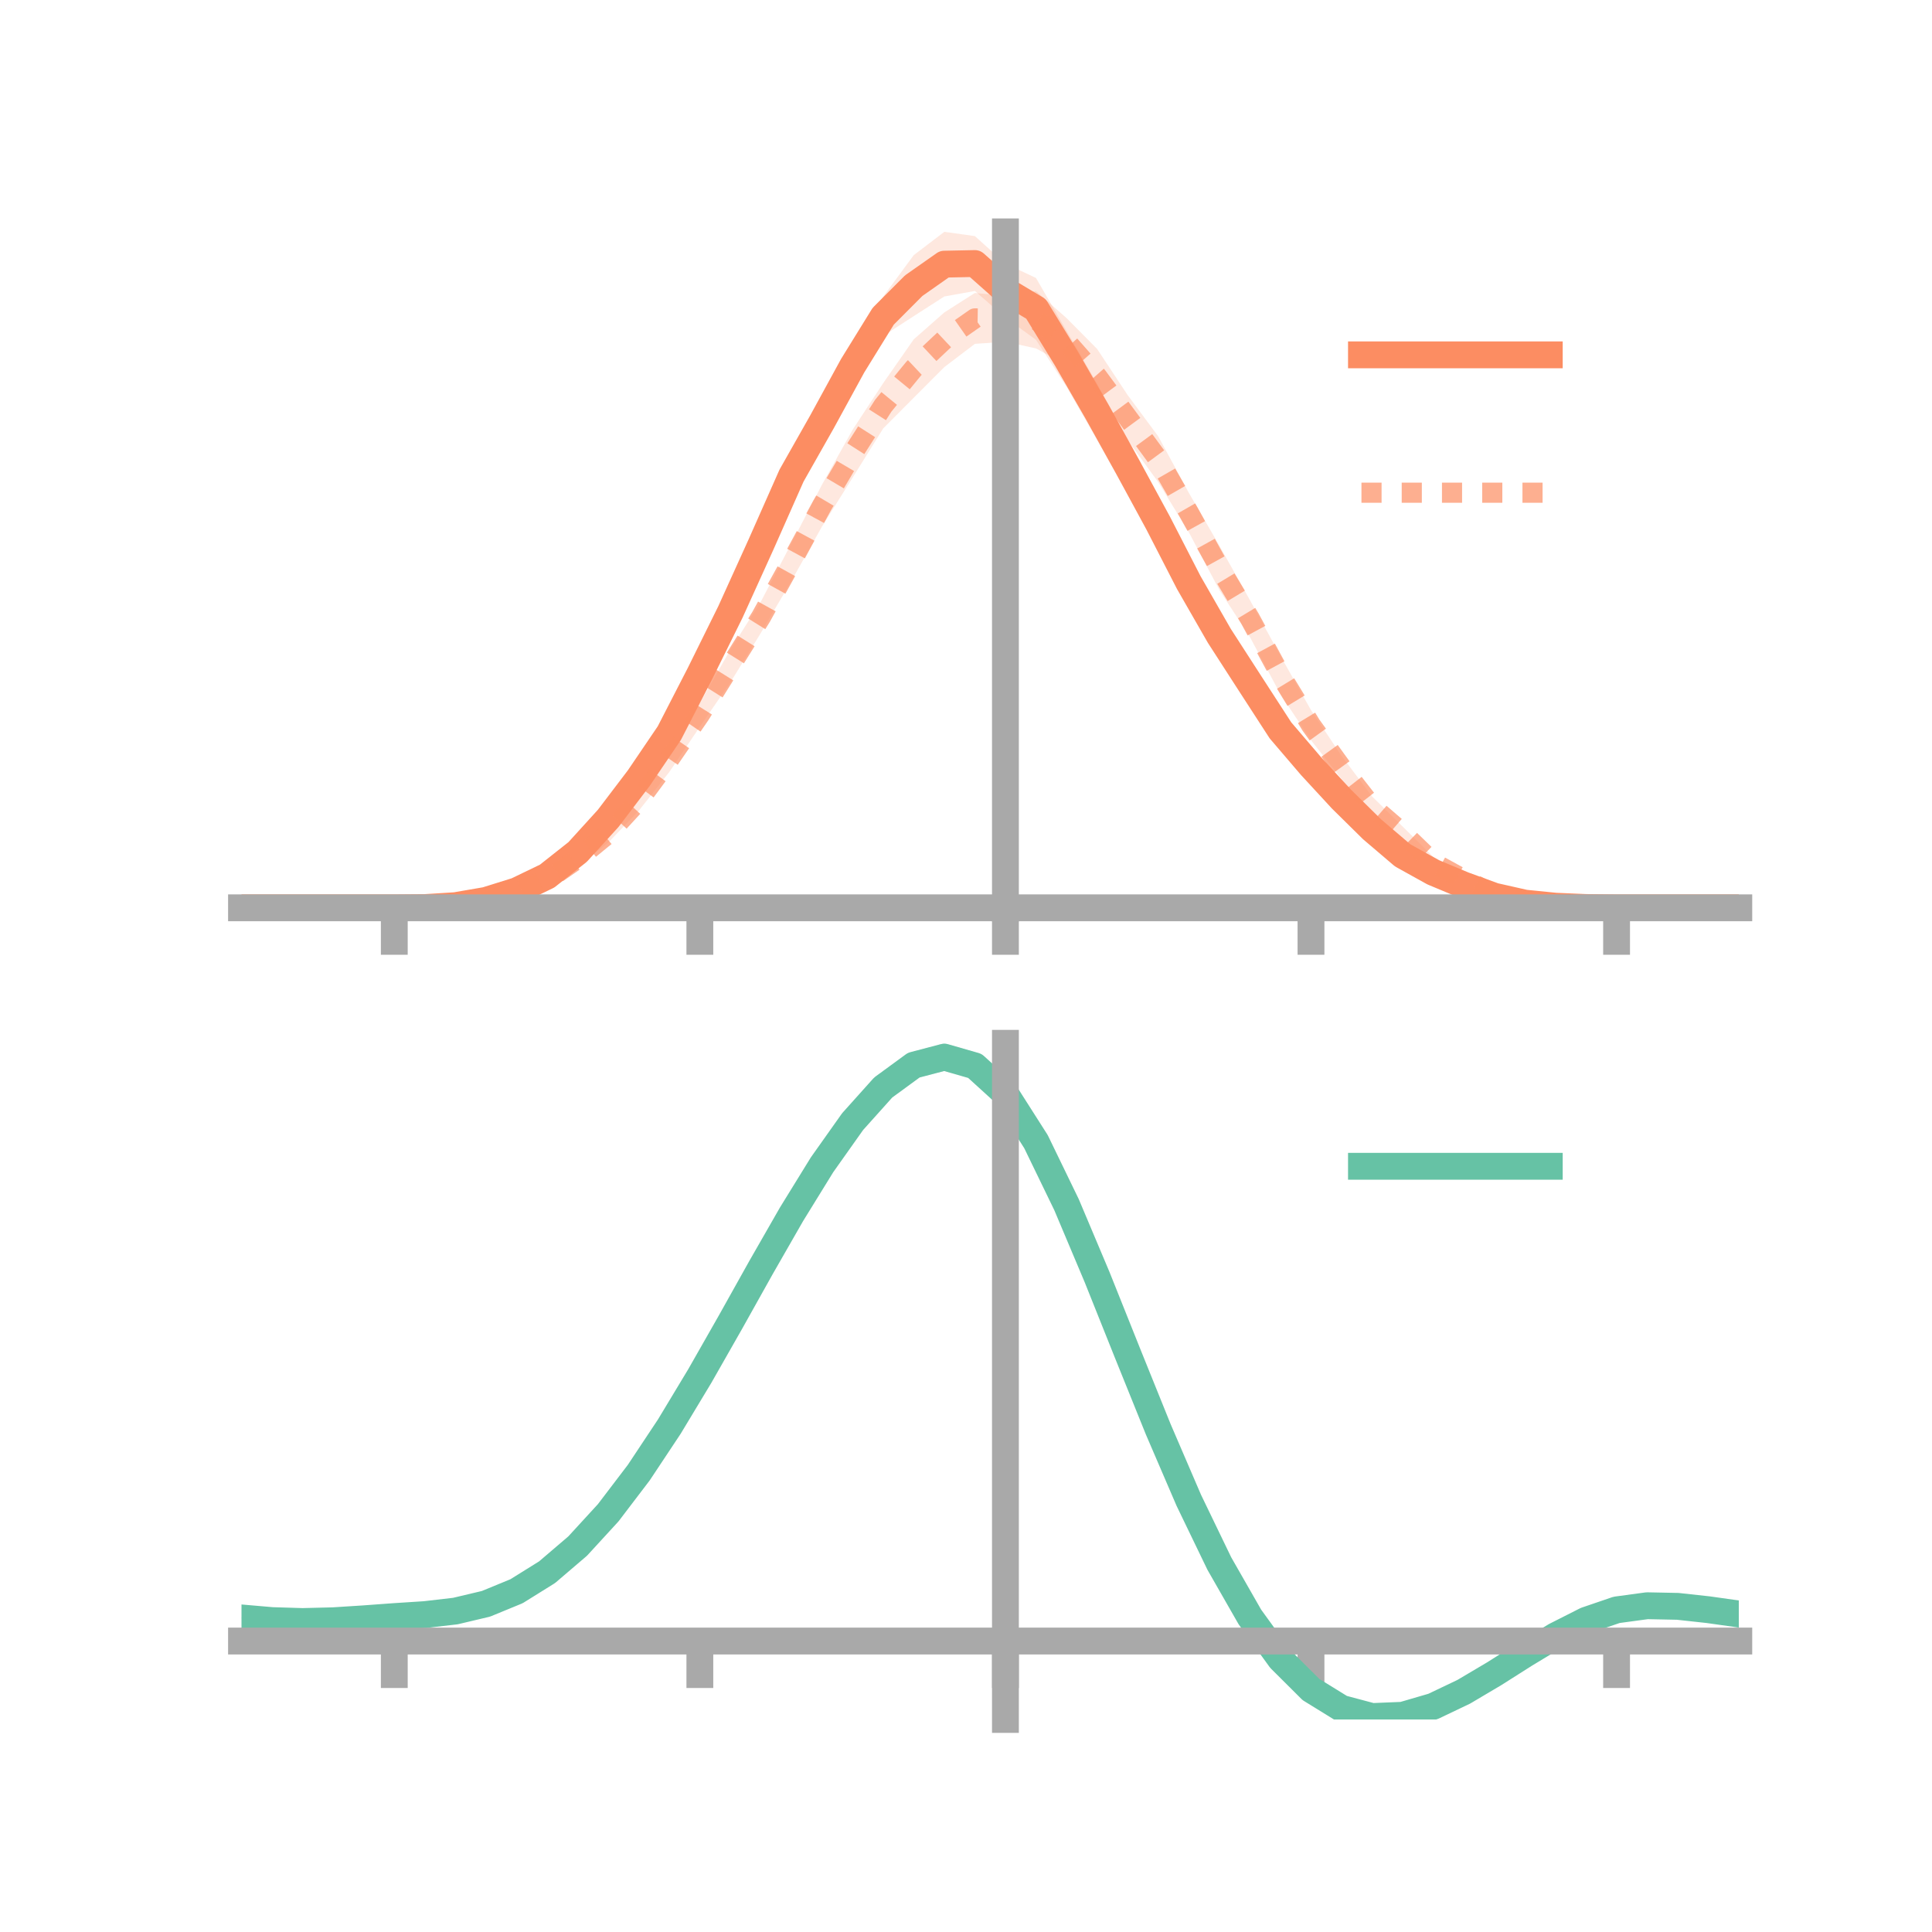 <?xml version="1.0" encoding="utf-8" standalone="no"?>
<!DOCTYPE svg PUBLIC "-//W3C//DTD SVG 1.1//EN"
  "http://www.w3.org/Graphics/SVG/1.1/DTD/svg11.dtd">
<!-- Created with matplotlib (https://matplotlib.org/) -->
<svg height="144pt" version="1.1" viewBox="0 0 144 144" width="144pt" xmlns="http://www.w3.org/2000/svg" xmlns:xlink="http://www.w3.org/1999/xlink">
 <defs>
  <style type="text/css">*{stroke-linecap:butt;stroke-linejoin:round;}</style>
 </defs>
 <g id="figure_1">
  <g id="patch_1">
   <path d="M 0 144 
L 144 144 
L 144 0 
L 0 0 
z
" style="fill:none;"/>
  </g>
  <g id="axes_1">
   <g id="patch_2">
    <path d="M 18 67.68 
L 129.6 67.68 
L 129.6 17.28 
L 18 17.28 
z
" style="fill:none;"/>
   </g>
   <g id="PolyCollection_1">
    <path clip-path="url(#p4e4f139bec)" d="M 18 67.663 
L 18 67.663 
L 20.278 67.663 
L 22.555 67.663 
L 24.833 67.663 
L 27.11 67.663 
L 29.388 67.663 
L 31.665 67.611 
L 33.943 67.422 
L 36.22 66.933 
L 38.498 66.086 
L 40.776 64.898 
L 43.053 63.018 
L 45.331 60.293 
L 47.608 57.127 
L 49.886 53.649 
L 52.163 48.827 
L 54.441 44.178 
L 56.718 39.023 
L 58.996 33.891 
L 61.273 29.96 
L 63.551 25.551 
L 65.829 22.105 
L 68.106 19.016 
L 70.384 17.28 
L 72.661 17.597 
L 74.939 19.65 
L 77.216 20.717 
L 79.494 24.654 
L 81.771 28.596 
L 84.049 32.736 
L 86.327 37.156 
L 88.604 41.884 
L 90.882 46.004 
L 93.159 49.768 
L 95.437 53.387 
L 97.714 56.091 
L 99.992 58.746 
L 102.269 61.073 
L 104.547 63.207 
L 106.824 64.537 
L 109.102 65.594 
L 111.38 66.539 
L 113.657 67.17 
L 115.935 67.462 
L 118.212 67.599 
L 120.49 67.663 
L 122.767 67.663 
L 125.045 67.663 
L 127.322 67.663 
L 129.6 67.663 
L 129.6 67.663 
L 129.6 67.663 
L 127.322 67.663 
L 125.045 67.663 
L 122.767 67.663 
L 120.49 67.663 
L 118.212 67.68 
L 115.935 67.622 
L 113.657 67.457 
L 111.38 67.059 
L 109.102 66.341 
L 106.824 65.498 
L 104.547 64.301 
L 102.269 62.553 
L 99.992 60.389 
L 97.714 58.105 
L 95.437 55.482 
L 93.159 52.07 
L 90.882 48.78 
L 88.604 44.959 
L 86.327 40.832 
L 84.049 36.855 
L 81.771 32.787 
L 79.494 28.833 
L 77.216 25.326 
L 74.939 23.674 
L 72.661 21.688 
L 70.384 22.097 
L 68.106 23.562 
L 65.829 25.037 
L 63.551 28.967 
L 61.273 32.897 
L 58.996 37.008 
L 56.718 42.159 
L 54.441 47.047 
L 52.163 51.613 
L 49.886 55.641 
L 47.608 58.875 
L 45.331 61.7 
L 43.053 63.986 
L 40.776 65.704 
L 38.498 66.712 
L 36.22 67.287 
L 33.943 67.585 
L 31.665 67.679 
L 29.388 67.663 
L 27.11 67.663 
L 24.833 67.663 
L 22.555 67.663 
L 20.278 67.663 
L 18 67.663 
z
" style="fill:#fc8d62;fill-opacity:0.2;"/>
   </g>
   <g id="PolyCollection_2">
    <path clip-path="url(#p4e4f139bec)" d="M 18 67.663 
L 18 67.663 
L 20.278 67.663 
L 22.555 67.663 
L 24.833 67.663 
L 27.11 67.663 
L 29.388 67.663 
L 31.665 67.616 
L 33.943 67.398 
L 36.22 66.932 
L 38.498 66.174 
L 40.776 65.252 
L 43.053 63.439 
L 45.331 61.489 
L 47.608 58.917 
L 49.886 55.645 
L 52.163 52.388 
L 54.441 48.418 
L 56.718 44.826 
L 58.996 40.479 
L 61.273 36.115 
L 63.551 32.03 
L 65.829 28.556 
L 68.106 25.293 
L 70.384 23.287 
L 72.661 21.836 
L 74.939 22.06 
L 77.216 21.702 
L 79.494 23.709 
L 81.771 26.005 
L 84.049 29.449 
L 86.327 32.52 
L 88.604 36.725 
L 90.882 40.662 
L 93.159 44.724 
L 95.437 48.88 
L 97.714 52.926 
L 99.992 56.339 
L 102.269 59.362 
L 104.547 61.608 
L 106.824 63.859 
L 109.102 65.149 
L 111.38 66.419 
L 113.657 67.001 
L 115.935 67.428 
L 118.212 67.622 
L 120.49 67.663 
L 122.767 67.663 
L 125.045 67.663 
L 127.322 67.663 
L 129.6 67.663 
L 129.6 67.663 
L 129.6 67.663 
L 127.322 67.663 
L 125.045 67.663 
L 122.767 67.663 
L 120.49 67.663 
L 118.212 67.68 
L 115.935 67.628 
L 113.657 67.415 
L 111.38 66.927 
L 109.102 65.927 
L 106.824 64.723 
L 104.547 62.564 
L 102.269 60.876 
L 99.992 58.063 
L 97.714 55.171 
L 95.437 51.746 
L 93.159 47.475 
L 90.882 43.971 
L 88.604 39.663 
L 86.327 35.935 
L 84.049 32.809 
L 81.771 30.088 
L 79.494 27.213 
L 77.216 25.969 
L 74.939 25.472 
L 72.661 25.629 
L 70.384 27.361 
L 68.106 29.644 
L 65.829 31.932 
L 63.551 35.597 
L 61.273 39.235 
L 58.996 43.28 
L 56.718 47.163 
L 54.441 50.855 
L 52.163 54.167 
L 49.886 57.541 
L 47.608 60.433 
L 45.331 62.805 
L 43.053 64.581 
L 40.776 65.918 
L 38.498 66.821 
L 36.22 67.381 
L 33.943 67.608 
L 31.665 67.678 
L 29.388 67.663 
L 27.11 67.663 
L 24.833 67.663 
L 22.555 67.663 
L 20.278 67.663 
L 18 67.663 
z
" style="fill:#fc8d62;fill-opacity:0.2;"/>
   </g>
   <g id="matplotlib.axis_1">
    <g id="xtick_1">
     <g id="line2d_1">
      <defs>
       <path d="M 0 0 
L 0 3.5 
" id="m6ba3ae530a" style="stroke:#a9a9a9;stroke-width:2;"/>
      </defs>
      <g>
       <use style="fill:#a9a9a9;stroke:#a9a9a9;stroke-width:2;" x="29.388" xlink:href="#m6ba3ae530a" y="67.663"/>
      </g>
     </g>
    </g>
    <g id="xtick_2">
     <g id="line2d_2">
      <g>
       <use style="fill:#a9a9a9;stroke:#a9a9a9;stroke-width:2;" x="52.163" xlink:href="#m6ba3ae530a" y="67.663"/>
      </g>
     </g>
    </g>
    <g id="xtick_3">
     <g id="line2d_3">
      <g>
       <use style="fill:#a9a9a9;stroke:#a9a9a9;stroke-width:2;" x="74.939" xlink:href="#m6ba3ae530a" y="67.663"/>
      </g>
     </g>
    </g>
    <g id="xtick_4">
     <g id="line2d_4">
      <g>
       <use style="fill:#a9a9a9;stroke:#a9a9a9;stroke-width:2;" x="97.714" xlink:href="#m6ba3ae530a" y="67.663"/>
      </g>
     </g>
    </g>
    <g id="xtick_5">
     <g id="line2d_5">
      <g>
       <use style="fill:#a9a9a9;stroke:#a9a9a9;stroke-width:2;" x="120.49" xlink:href="#m6ba3ae530a" y="67.663"/>
      </g>
     </g>
    </g>
   </g>
   <g id="matplotlib.axis_2"/>
   <g id="line2d_6">
    <path clip-path="url(#p4e4f139bec)" d="M 18 67.663 
L 20.278 67.663 
L 22.555 67.663 
L 24.833 67.663 
L 27.11 67.663 
L 29.388 67.663 
L 31.665 67.645 
L 33.943 67.503 
L 36.22 67.11 
L 38.498 66.399 
L 40.776 65.301 
L 43.053 63.502 
L 45.331 60.997 
L 47.608 58.001 
L 49.886 54.645 
L 52.163 50.22 
L 54.441 45.612 
L 56.718 40.591 
L 58.996 35.449 
L 61.273 31.429 
L 63.551 27.259 
L 65.829 23.571 
L 68.106 21.289 
L 70.384 19.689 
L 72.661 19.642 
L 74.939 21.662 
L 77.216 23.021 
L 79.494 26.744 
L 81.771 30.691 
L 84.049 34.795 
L 86.327 38.994 
L 88.604 43.422 
L 90.882 47.392 
L 93.159 50.919 
L 95.437 54.435 
L 97.714 57.098 
L 99.992 59.567 
L 102.269 61.813 
L 104.547 63.754 
L 106.824 65.017 
L 109.102 65.968 
L 111.38 66.799 
L 113.657 67.313 
L 115.935 67.542 
L 118.212 67.64 
L 120.49 67.663 
L 122.767 67.663 
L 125.045 67.663 
L 127.322 67.663 
L 129.6 67.663 
" style="fill:none;stroke:#fc8d62;stroke-linecap:square;stroke-width:2;"/>
   </g>
   <g id="line2d_7">
    <path clip-path="url(#p4e4f139bec)" d="M 18 67.663 
L 20.278 67.663 
L 22.555 67.663 
L 24.833 67.663 
L 27.11 67.663 
L 29.388 67.663 
L 31.665 67.647 
L 33.943 67.503 
L 36.22 67.157 
L 38.498 66.497 
L 40.776 65.585 
L 43.053 64.01 
L 45.331 62.147 
L 47.608 59.675 
L 49.886 56.593 
L 52.163 53.278 
L 54.441 49.636 
L 56.718 45.994 
L 58.996 41.879 
L 61.273 37.675 
L 63.551 33.814 
L 65.829 30.244 
L 68.106 27.468 
L 70.384 25.324 
L 72.661 23.732 
L 74.939 23.766 
L 77.216 23.835 
L 79.494 25.461 
L 81.771 28.046 
L 84.049 31.129 
L 86.327 34.228 
L 88.604 38.194 
L 90.882 42.316 
L 93.159 46.099 
L 95.437 50.313 
L 97.714 54.049 
L 99.992 57.201 
L 102.269 60.119 
L 104.547 62.086 
L 106.824 64.291 
L 109.102 65.538 
L 111.38 66.673 
L 113.657 67.208 
L 115.935 67.528 
L 118.212 67.651 
L 120.49 67.663 
L 122.767 67.663 
L 125.045 67.663 
L 127.322 67.663 
L 129.6 67.663 
" style="fill:none;stroke:#fc8d62;stroke-dasharray:1.5,1.5;stroke-dashoffset:0;stroke-opacity:0.7;stroke-width:1.5;"/>
   </g>
   <g id="patch_3">
    <path d="M 74.939 67.68 
L 74.939 17.28 
" style="fill:none;stroke:#a9a9a9;stroke-linecap:square;stroke-linejoin:miter;stroke-width:2;"/>
   </g>
   <g id="patch_4">
    <path d="M 129.6 67.68 
L 129.6 17.28 
" style="fill:none;"/>
   </g>
   <g id="patch_5">
    <path d="M 18 67.663 
L 129.6 67.663 
" style="fill:none;stroke:#a9a9a9;stroke-linecap:square;stroke-linejoin:miter;stroke-width:2;"/>
   </g>
   <g id="patch_6">
    <path d="M 18 17.28 
L 129.6 17.28 
" style="fill:none;"/>
   </g>
   <g id="legend_1">
    <g id="line2d_8">
     <path d="M 101.475 26.449 
L 115.475 26.449 
" style="fill:none;stroke:#fc8d62;stroke-linecap:square;stroke-width:2;"/>
    </g>
    <g id="line2d_9"/>
    <g id="text_1">
     <!--   -->
     <g transform="translate(121.075 28.899)scale(0.07 -0.07)">
      <defs>
       <path id="DejaVuSans-32"/>
      </defs>
      <use xlink:href="#DejaVuSans-32"/>
     </g>
    </g>
    <g id="line2d_10">
     <path d="M 101.475 36.724 
L 115.475 36.724 
" style="fill:none;stroke:#fc8d62;stroke-dasharray:1.5,1.5;stroke-dashoffset:0;stroke-opacity:0.7;stroke-width:1.5;"/>
    </g>
    <g id="line2d_11"/>
    <g id="text_2">
     <!--   -->
     <g transform="translate(121.075 39.174)scale(0.07 -0.07)">
      <use xlink:href="#DejaVuSans-32"/>
     </g>
    </g>
   </g>
  </g>
  <g id="axes_2">
   <g id="patch_7">
    <path d="M 18 128.16 
L 129.6 128.16 
L 129.6 77.76 
L 18 77.76 
z
" style="fill:none;"/>
   </g>
   <g id="PolyCollection_3">
    <path clip-path="url(#pc89ac12be5)" d="M 18 120.633 
L 18 120.551 
L 20.278 120.758 
L 22.555 120.828 
L 24.833 120.765 
L 27.11 120.611 
L 29.388 120.436 
L 31.665 120.283 
L 33.943 120.013 
L 36.22 119.467 
L 38.498 118.518 
L 40.776 117.075 
L 43.053 115.086 
L 45.331 112.543 
L 47.608 109.476 
L 49.886 105.953 
L 52.163 102.076 
L 54.441 97.972 
L 56.718 93.797 
L 58.996 89.725 
L 61.273 85.946 
L 63.551 82.659 
L 65.829 80.066 
L 68.106 78.368 
L 70.384 77.76 
L 72.661 78.428 
L 74.939 80.539 
L 77.216 84.172 
L 79.494 88.949 
L 81.771 94.437 
L 84.049 100.23 
L 86.327 105.971 
L 88.604 111.361 
L 90.882 116.165 
L 93.159 120.215 
L 95.437 123.405 
L 97.714 125.696 
L 99.992 127.111 
L 102.269 127.72 
L 104.547 127.631 
L 106.824 126.979 
L 109.102 125.912 
L 111.38 124.59 
L 113.657 123.173 
L 115.935 121.821 
L 118.212 120.683 
L 120.49 119.911 
L 122.767 119.603 
L 125.045 119.653 
L 127.322 119.911 
L 129.6 120.245 
L 129.6 120.353 
L 129.6 120.353 
L 127.322 120.043 
L 125.045 119.803 
L 122.767 119.761 
L 120.49 120.072 
L 118.212 120.854 
L 115.935 122.023 
L 113.657 123.427 
L 111.38 124.901 
L 109.102 126.276 
L 106.824 127.383 
L 104.547 128.06 
L 102.269 128.16 
L 99.992 127.557 
L 97.714 126.161 
L 95.437 123.919 
L 93.159 120.824 
L 90.882 116.912 
L 88.604 112.279 
L 86.327 107.081 
L 84.049 101.539 
L 81.771 95.942 
L 79.494 90.634 
L 77.216 86.011 
L 74.939 82.497 
L 72.661 80.462 
L 70.384 79.822 
L 68.106 80.412 
L 65.829 82.046 
L 63.551 84.533 
L 61.273 87.678 
L 58.996 91.284 
L 56.718 95.163 
L 54.441 99.133 
L 52.163 103.031 
L 49.886 106.711 
L 47.608 110.053 
L 45.331 112.965 
L 43.053 115.387 
L 40.776 117.292 
L 38.498 118.686 
L 36.22 119.611 
L 33.943 120.144 
L 31.665 120.404 
L 29.388 120.545 
L 27.11 120.703 
L 24.833 120.839 
L 22.555 120.888 
L 20.278 120.821 
L 18 120.633 
z
" style="fill:#66c2a5;fill-opacity:0.2;"/>
   </g>
   <g id="matplotlib.axis_3">
    <g id="xtick_6">
     <g id="line2d_12">
      <g>
       <use style="fill:#a9a9a9;stroke:#a9a9a9;stroke-width:2;" x="29.388" xlink:href="#m6ba3ae530a" y="122.314"/>
      </g>
     </g>
    </g>
    <g id="xtick_7">
     <g id="line2d_13">
      <g>
       <use style="fill:#a9a9a9;stroke:#a9a9a9;stroke-width:2;" x="52.163" xlink:href="#m6ba3ae530a" y="122.314"/>
      </g>
     </g>
    </g>
    <g id="xtick_8">
     <g id="line2d_14">
      <g>
       <use style="fill:#a9a9a9;stroke:#a9a9a9;stroke-width:2;" x="74.939" xlink:href="#m6ba3ae530a" y="122.314"/>
      </g>
     </g>
    </g>
    <g id="xtick_9">
     <g id="line2d_15">
      <g>
       <use style="fill:#a9a9a9;stroke:#a9a9a9;stroke-width:2;" x="97.714" xlink:href="#m6ba3ae530a" y="122.314"/>
      </g>
     </g>
    </g>
    <g id="xtick_10">
     <g id="line2d_16">
      <g>
       <use style="fill:#a9a9a9;stroke:#a9a9a9;stroke-width:2;" x="120.49" xlink:href="#m6ba3ae530a" y="122.314"/>
      </g>
     </g>
    </g>
   </g>
   <g id="matplotlib.axis_4"/>
   <g id="line2d_17">
    <path clip-path="url(#pc89ac12be5)" d="M 18 120.592 
L 20.278 120.789 
L 22.555 120.858 
L 24.833 120.802 
L 27.11 120.657 
L 29.388 120.49 
L 31.665 120.343 
L 33.943 120.079 
L 36.22 119.539 
L 38.498 118.602 
L 40.776 117.183 
L 43.053 115.237 
L 45.331 112.754 
L 47.608 109.764 
L 49.886 106.332 
L 52.163 102.553 
L 54.441 98.553 
L 56.718 94.48 
L 58.996 90.505 
L 61.273 86.812 
L 63.551 83.596 
L 65.829 81.056 
L 68.106 79.39 
L 70.384 78.791 
L 72.661 79.445 
L 74.939 81.518 
L 77.216 85.091 
L 79.494 89.791 
L 81.771 95.19 
L 84.049 100.885 
L 86.327 106.526 
L 88.604 111.82 
L 90.882 116.539 
L 93.159 120.519 
L 95.437 123.662 
L 97.714 125.929 
L 99.992 127.334 
L 102.269 127.94 
L 104.547 127.846 
L 106.824 127.181 
L 109.102 126.094 
L 111.38 124.745 
L 113.657 123.3 
L 115.935 121.922 
L 118.212 120.769 
L 120.49 119.991 
L 122.767 119.682 
L 125.045 119.728 
L 127.322 119.977 
L 129.6 120.299 
" style="fill:none;stroke:#66c2a5;stroke-linecap:square;stroke-width:2;"/>
   </g>
   <g id="patch_8">
    <path d="M 74.939 128.16 
L 74.939 77.76 
" style="fill:none;stroke:#a9a9a9;stroke-linecap:square;stroke-linejoin:miter;stroke-width:2;"/>
   </g>
   <g id="patch_9">
    <path d="M 129.6 128.16 
L 129.6 77.76 
" style="fill:none;"/>
   </g>
   <g id="patch_10">
    <path d="M 18 122.314 
L 129.6 122.314 
" style="fill:none;stroke:#a9a9a9;stroke-linecap:square;stroke-linejoin:miter;stroke-width:2;"/>
   </g>
   <g id="patch_11">
    <path d="M 18 77.76 
L 129.6 77.76 
" style="fill:none;"/>
   </g>
   <g id="legend_2">
    <g id="line2d_18">
     <path d="M 101.475 86.929 
L 115.475 86.929 
" style="fill:none;stroke:#66c2a5;stroke-linecap:square;stroke-width:2;"/>
    </g>
    <g id="line2d_19"/>
    <g id="text_3">
     <!--   -->
     <g transform="translate(121.075 89.379)scale(0.07 -0.07)">
      <use xlink:href="#DejaVuSans-32"/>
     </g>
    </g>
   </g>
  </g>
 </g>
 <defs>
  <clipPath id="p4e4f139bec">
   <rect height="50.4" width="111.6" x="18" y="17.28"/>
  </clipPath>
  <clipPath id="pc89ac12be5">
   <rect height="50.4" width="111.6" x="18" y="77.76"/>
  </clipPath>
 </defs>
</svg>

